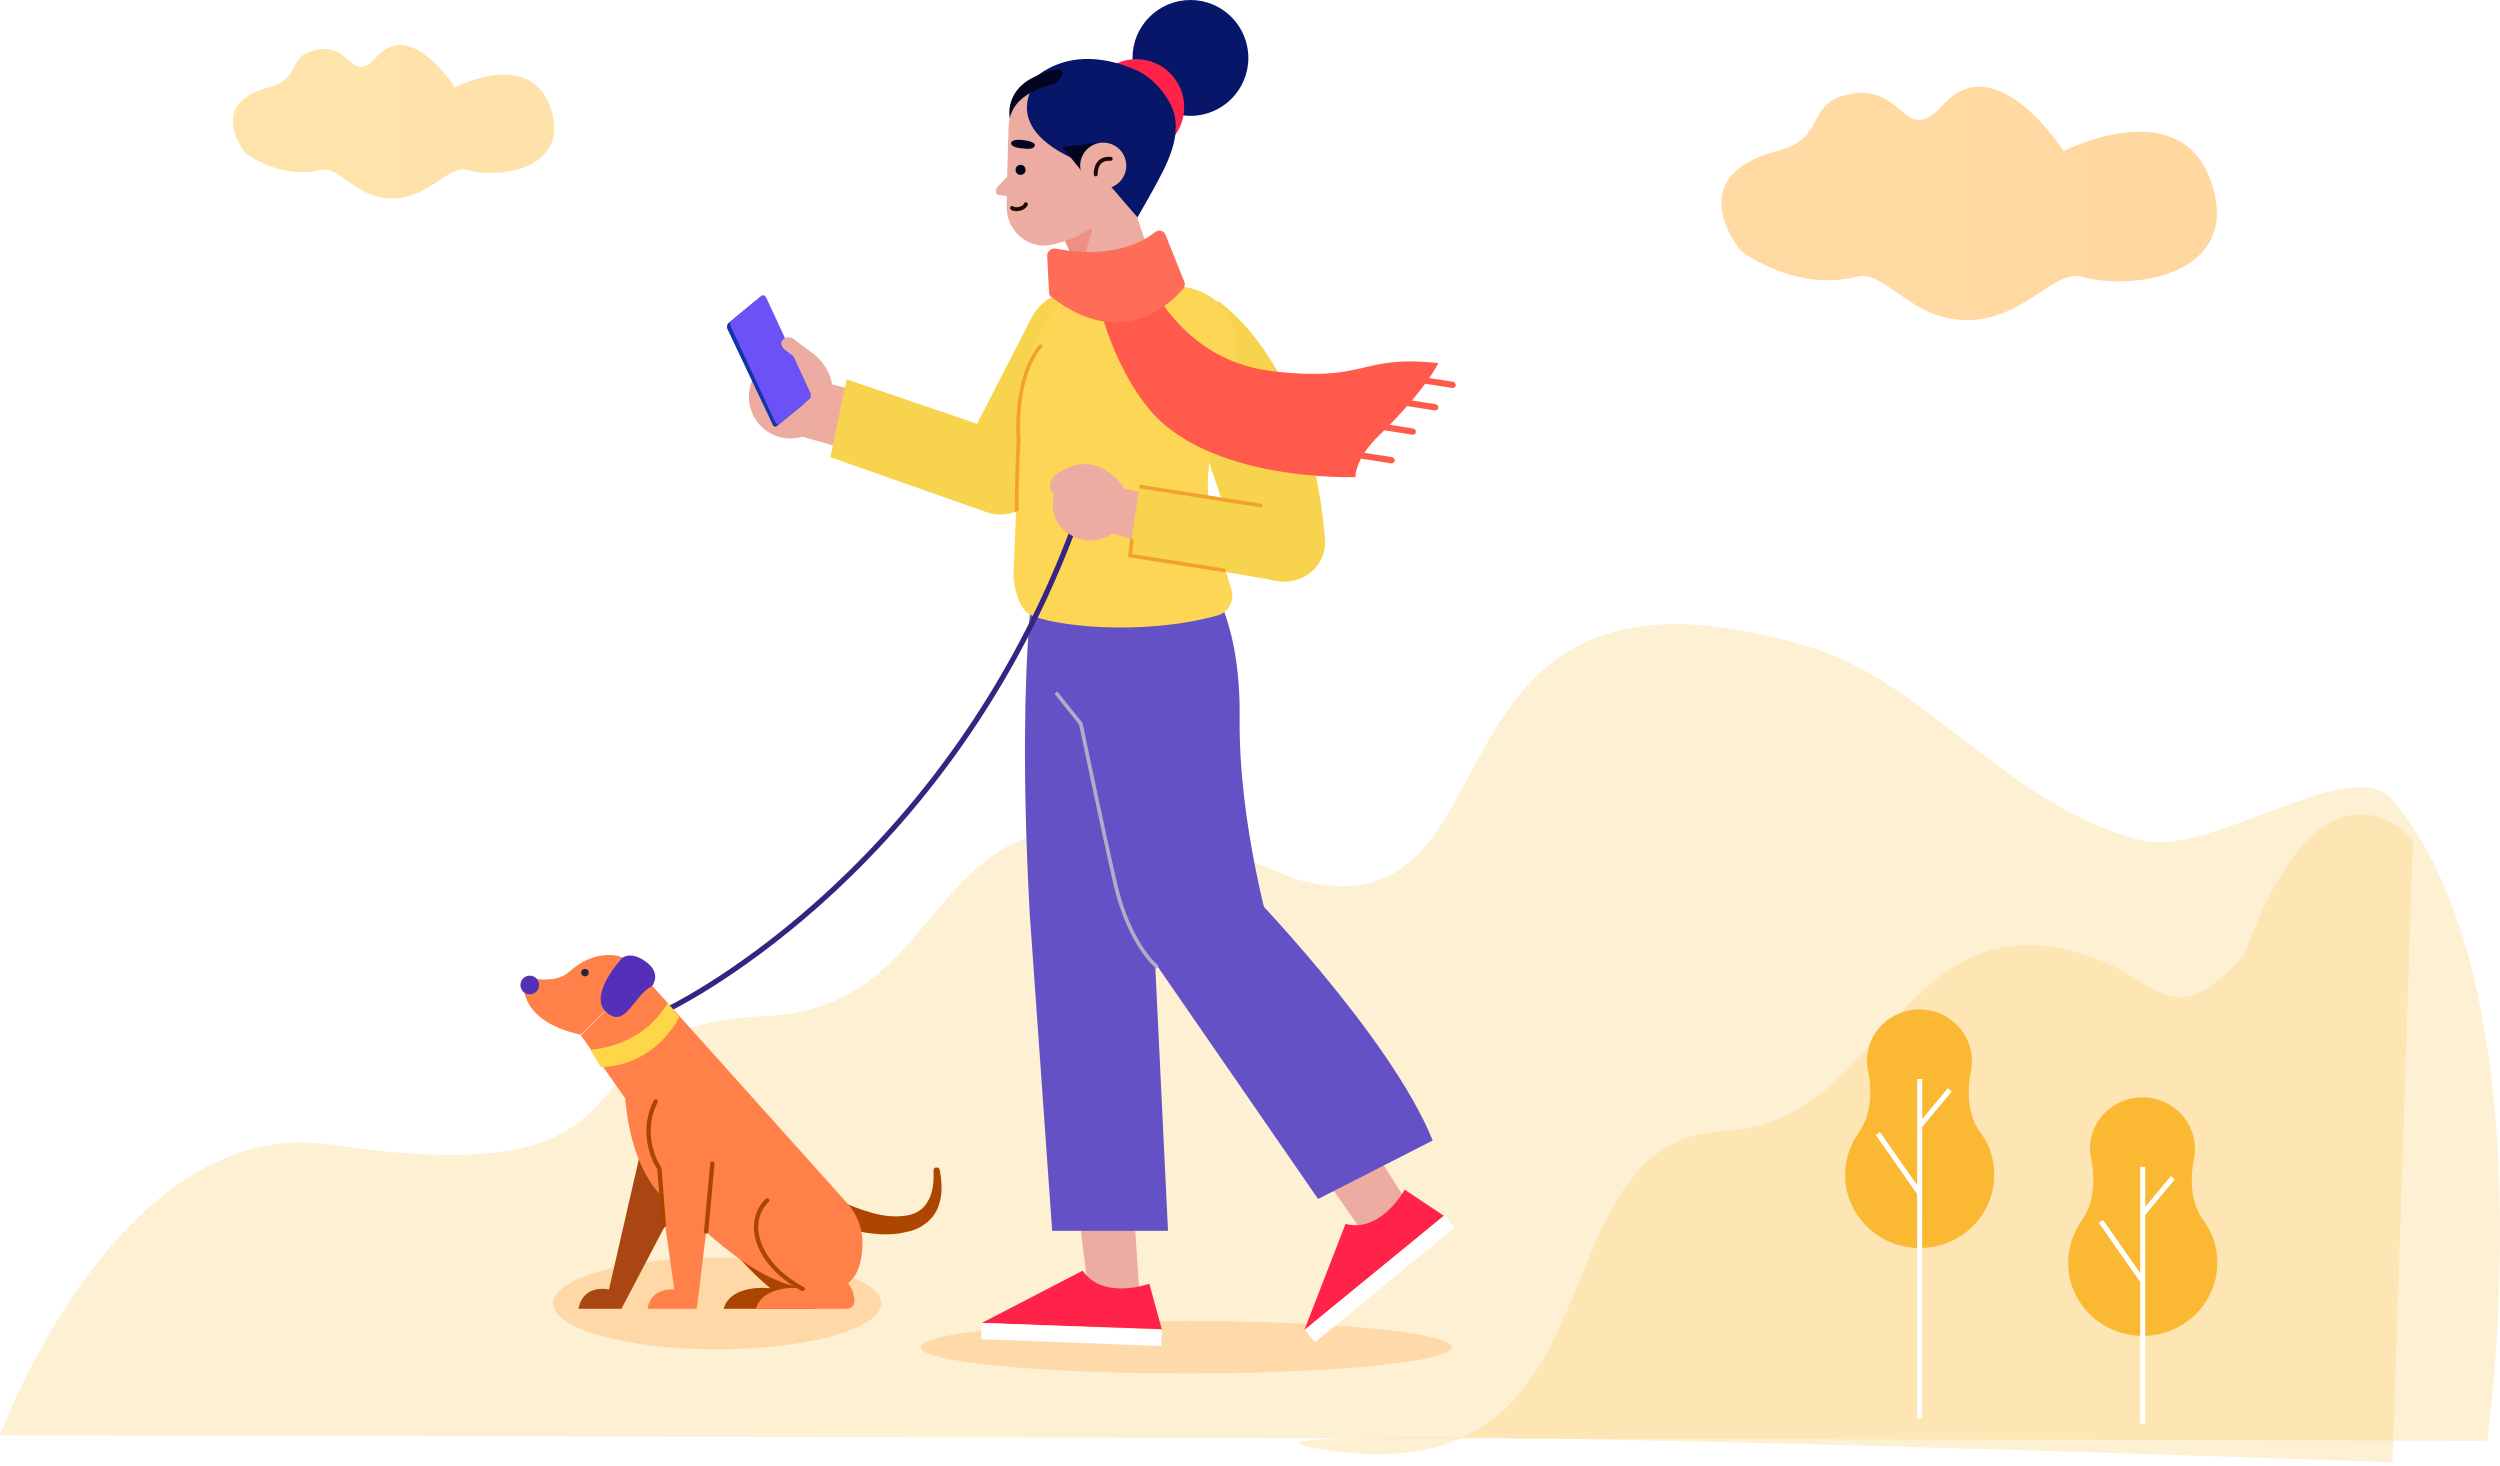 <svg width="370" height="217" viewBox="0 0 370 217" fill="none" xmlns="http://www.w3.org/2000/svg">
<path opacity="0.287" d="M49.014 169.405C102.24 177.362 79.912 151.846 113.033 150.399C146.589 148.953 132.446 104.718 191.762 130.113C227.1 139.88 206.907 77.37 267.974 95.805C285.167 100.995 297.52 119.676 317.094 124.392C327.284 126.847 348.087 111.263 354.105 118.39C377.587 146.199 368.109 213.237 368.109 213.237L0 212.418C0 212.418 17.484 164.703 49.014 169.405Z" fill="#FACA65"/>
<path opacity="0.287" d="M195.058 214.418C241.975 222.375 225.88 168.851 255.076 167.405C278.072 166.28 280.925 135.563 305.09 140.396C320.095 143.397 320.095 154.401 332.098 141.397C344.102 108.387 357.106 124.392 357.106 124.392L354.105 216.419C354.105 216.419 167.264 209.717 195.058 214.418Z" fill="#FACA65"/>
<path d="M326.322 180.913C326.322 180.874 326.322 180.913 326.322 180.913C326.283 180.835 326.243 180.796 326.203 180.757C323.654 177.483 324.451 172.69 324.69 171.638C324.69 171.56 324.729 171.521 324.729 171.443V171.405C324.809 170.937 324.849 170.469 324.849 170.002C324.849 165.832 321.384 162.403 317.083 162.403C312.821 162.403 309.317 165.793 309.317 170.002C309.317 170.469 309.356 170.937 309.476 171.405V171.443C309.476 171.521 309.516 171.56 309.516 171.638C309.755 172.729 310.511 177.522 308.002 180.757C307.963 180.796 307.963 180.835 307.923 180.874C307.923 180.874 307.923 180.874 307.923 180.913C306.768 182.627 306.091 184.692 306.091 186.914C306.091 192.876 311.029 197.708 317.123 197.708C323.216 197.708 328.154 192.876 328.154 186.914C328.194 184.692 327.517 182.627 326.322 180.913Z" fill="#FAB833"/>
<path d="M317.123 172.696V210.708" stroke="white" stroke-width="0.755"/>
<path d="M310.936 180.768L317.114 189.594" stroke="white" stroke-width="0.755"/>
<path d="M321.582 174.304L317.169 179.6" stroke="white" stroke-width="0.755"/>
<path d="M293.313 167.909C293.313 167.87 293.313 167.909 293.313 167.909C293.273 167.831 293.233 167.792 293.193 167.753C290.644 164.48 291.441 159.687 291.68 158.634C291.68 158.557 291.72 158.518 291.72 158.44V158.401C291.799 157.933 291.839 157.465 291.839 156.998C291.839 152.828 288.374 149.399 284.073 149.399C279.812 149.399 276.307 152.789 276.307 156.998C276.307 157.465 276.347 157.933 276.466 158.401V158.44C276.466 158.518 276.506 158.557 276.506 158.634C276.745 159.726 277.502 164.519 274.993 167.753C274.953 167.792 274.953 167.831 274.913 167.87C274.913 167.87 274.913 167.87 274.913 167.909C273.758 169.623 273.081 171.689 273.081 173.91C273.081 179.872 278.019 184.704 284.113 184.704C290.206 184.704 295.145 179.872 295.145 173.91C295.184 171.689 294.507 169.623 293.313 167.909Z" fill="#FAB833"/>
<path d="M284.114 159.693L284.104 209.917" stroke="white" stroke-width="0.755"/>
<path d="M277.926 167.764L284.104 176.59" stroke="white" stroke-width="0.755"/>
<path d="M288.573 161.3L284.16 166.596" stroke="white" stroke-width="0.755"/>
<path opacity="0.655" fill-rule="evenodd" clip-rule="evenodd" d="M47.396 25.152C41.432 26.659 36.319 22.63 36.319 22.63C36.319 22.63 30.353 15.394 39.803 12.932C42.316 12.277 42.94 11.064 43.527 9.924C44.037 8.934 44.518 7.999 46.183 7.531C49.065 6.722 50.467 7.93 51.594 8.901C52.807 9.946 53.7 10.715 55.776 8.395C60.878 2.696 67.308 12.932 67.308 12.932C67.308 12.932 78.547 7.087 81.499 15.987C84.451 24.888 74.234 26.57 69.026 25.152C67.81 24.821 66.568 25.654 65.061 26.664C63.239 27.884 61.032 29.364 58.017 29.364C55.025 29.364 53.003 27.907 51.317 26.692C49.898 25.669 48.717 24.818 47.396 25.152ZM274.712 40.96C265.518 43.253 257.635 37.123 257.635 37.123C257.635 37.123 248.437 26.11 263.005 22.364C266.88 21.368 267.842 19.522 268.747 17.787C269.533 16.28 270.275 14.857 272.842 14.146C277.284 12.914 279.446 14.753 281.183 16.23C283.053 17.82 284.431 18.991 287.632 15.461C295.497 6.787 305.41 22.364 305.41 22.364C305.41 22.364 322.737 13.47 327.287 27.014C331.838 40.558 316.088 43.119 308.059 40.96C306.184 40.456 304.269 41.723 301.945 43.261C299.137 45.117 295.734 47.369 291.086 47.369C286.474 47.369 283.356 45.152 280.756 43.303C278.568 41.747 276.748 40.452 274.712 40.96Z" fill="url(#paint0_linear_1_262)"/>
<g opacity="0.288" filter="url(#filter0_f_1_262)">
<ellipse cx="175.557" cy="199.394" rx="39.328" ry="3.884" fill="#FFA446"/>
</g>
<path d="M161.158 191.835L159.222 176.072L167.703 177.454L168.809 194.048L160.697 192.296L161.158 191.835Z" fill="#ECACA1"/>
<path d="M170.1 189.992C170.1 189.992 163.278 192.48 160.236 188.056L145.302 195.799L171.943 196.721L170.1 189.992Z" fill="#FF234A"/>
<path d="M145.21 198.196L171.851 199.21L171.943 196.813L145.302 195.799L145.21 198.196Z" fill="white"/>
<path d="M153.875 80.016C153.875 80.016 150.188 94.304 152.4 135.234L155.719 182.156H172.865L167.979 80.753L153.875 80.016Z" fill="#6451C5"/>
<path d="M202.364 183.354L193.238 170.264L200.52 165.747L209.554 179.943L202.364 184V183.354Z" fill="#ECACA1"/>
<path d="M207.895 176.072C207.895 176.072 204.392 182.525 199.138 181.142L193.053 196.813L213.703 179.943L207.895 176.072Z" fill="#FF234A"/>
<path d="M194.621 198.657L215.27 181.695L213.795 179.851L193.146 196.813L194.621 198.657Z" fill="white"/>
<path d="M177.751 84.441C177.751 84.441 183.651 90.064 183.466 106.196C183.282 122.328 188.352 139.106 188.352 139.106L169.823 141.042C169.823 141.042 159.314 119.01 155.811 85.823L177.751 84.441Z" fill="#6451C5"/>
<path d="M184.112 131.086C184.112 131.086 205.683 153.118 212.043 168.789L195.082 177.454L170.007 141.134L184.112 131.086Z" fill="#6451C5"/>
<path d="M171.298 143.162C171.298 143.162 167.242 139.936 165.122 131.086C163.094 122.236 159.959 107.118 159.959 107.118L156.272 102.509" stroke="#B2ACC7" stroke-width="0.55"/>
<circle cx="176.184" cy="8.573" r="8.573" fill="#081669"/>
<circle cx="168.164" cy="15.856" r="7.098" fill="#FF234A"/>
<path d="M157.747 34.2L161.342 45.078L171.298 41.022L165.767 24.705L157.747 34.2Z" fill="#ECACA1"/>
<path d="M159.867 40.561C159.775 40.377 161.711 33.739 161.711 33.739L157.563 35.583L159.867 40.561Z" fill="#ED9083"/>
<path d="M154.705 11.615C154.705 11.615 149.543 12.445 149.266 18.99C149.266 18.99 149.082 23.691 148.989 30.513C148.897 34.108 152.124 36.966 155.627 36.228C157.747 35.767 160.144 34.846 162.264 33.186L165.214 30.421C172.22 22.585 165.767 10.14 155.442 11.523C155.258 11.523 154.981 11.523 154.705 11.615Z" fill="#ECACA1"/>
<path d="M150.188 24.982L147.699 27.563C147.238 27.932 147.33 28.854 147.791 28.854L150.096 29.13V24.982H150.188Z" fill="#ECACA1"/>
<path d="M151.478 20.741C151.478 20.741 149.727 20.465 149.635 21.202C149.635 21.202 149.543 21.756 151.017 21.94C152.492 22.124 152.953 22.032 153.138 21.571C153.322 21.11 152.308 20.834 151.478 20.741Z" fill="#03041F"/>
<circle cx="151.047" cy="25.141" r="0.738" transform="rotate(-10.748 151.047 25.141)" fill="#03041F"/>
<path d="M149.795 30.781C150.163 31.15 151.546 30.965 151.823 30.228" stroke="#1D0A05" stroke-width="0.586" stroke-linecap="round" stroke-linejoin="round"/>
<path d="M161.619 23.23C161.619 23.23 164.661 7.467 151.017 13.828C151.017 13.828 156.272 5.162 168.256 10.417C170.745 11.523 173.326 14.565 173.879 17.238C174.617 21.571 172.22 25.351 168.348 32.172L163.739 26.826C163.555 25.904 161.619 23.23 161.619 23.23Z" fill="#081669"/>
<path d="M166.043 18.621L163.278 25.166C145.855 19.727 153.783 11.523 153.783 11.523C153.783 11.523 167.887 7.283 166.043 18.621Z" fill="#081669"/>
<path d="M157.194 21.756L160.328 25.627L162.725 21.11L157.194 21.756Z" fill="#03041F"/>
<path d="M156.272 12.353C156.272 12.353 150.28 13.367 149.45 17.515C149.45 17.515 148.436 12.998 154.06 10.97C159.591 8.85 156.272 12.353 156.272 12.353Z" fill="#03041F"/>
<circle cx="163.278" cy="24.521" r="3.411" fill="#ECACA1"/>
<path d="M162.172 25.812C162.172 25.812 161.987 23.323 164.384 23.507" stroke="#1D0A05" stroke-width="0.586" stroke-linecap="round" stroke-linejoin="round"/>
<path d="M180.24 44.525C180.24 44.525 193.975 53.282 196.096 79.739C196.372 82.874 194.16 85.547 191.025 86.008C188.075 86.469 184.296 84.625 183.466 81.767L174.248 54.573L180.24 44.525Z" fill="#F8D44E"/>
<path d="M152.492 47.383L142.444 66.926C141.062 70.06 142.352 73.655 145.302 75.314C148.436 76.974 152.4 75.775 154.06 72.641L165.306 53.743C166.965 50.701 166.228 47.014 163.555 44.801C160.052 41.759 154.428 43.05 152.492 47.383Z" fill="#F8D44E"/>
<circle cx="117.002" cy="58.721" r="6.176" fill="#ECACA1"/>
<path d="M115.803 52.729C115.803 52.729 116.08 50.24 119.03 51.531C121.519 52.637 125.022 56.509 122.164 61.948L115.803 52.729Z" fill="#ECACA1"/>
<path d="M135.346 60.012L121.703 56.509L118.661 64.621L133.318 68.769L135.346 60.012Z" fill="#EDAC9F"/>
<path d="M149.911 64.529L125.298 56.14L122.901 67.663L145.671 75.683C149.174 77.158 153.23 75.038 153.875 71.258C154.52 68.308 152.769 65.451 149.911 64.529Z" fill="#F8D44E"/>
<path d="M119.03 59.735L114.973 63.054C114.789 63.238 114.42 63.146 114.328 62.777L107.691 48.765C107.507 48.397 107.599 48.028 107.783 47.843L111.839 44.525C112.024 44.34 112.392 44.433 112.484 44.801L119.122 58.813C119.306 59.09 119.214 59.459 119.03 59.735Z" fill="#0F35A9"/>
<path d="M119.767 59.09L115.434 62.685C115.158 62.87 114.881 62.777 114.697 62.409L108.152 48.304C107.967 47.936 108.06 47.567 108.336 47.383L112.669 43.787C112.945 43.603 113.222 43.695 113.406 44.064L119.951 58.168C120.044 58.445 120.044 58.906 119.767 59.09Z" fill="#6C51F7"/>
<path d="M120.689 54.757L120.781 52.729L117.462 50.148C117.002 49.779 116.264 49.872 115.895 50.24C115.619 50.517 115.434 50.978 115.987 51.623L120.412 55.034" fill="#ECACA1"/>
<path d="M156.088 45.816C154.06 48.673 150.741 54.573 150.649 62.501C150.649 62.685 150.649 62.962 150.649 63.146C150.833 64.898 150.28 78.08 150.003 84.902C149.911 86.653 150.833 90.064 152.308 90.894C155.442 92.645 168.993 94.212 180.24 91.078C181.807 90.617 182.729 88.958 182.268 87.298C181.07 83.15 176.829 73.286 179.779 65.451C186.877 46.737 180.055 43.327 175.078 42.405C174.432 42.312 172.035 43.788 171.39 43.788L159.591 43.972C158.208 43.88 156.917 44.617 156.088 45.816Z" fill="#FDD656"/>
<path d="M154.152 51.07C154.152 51.07 150.188 54.757 150.741 65.174C150.741 65.174 150.464 70.152 150.464 75.683" stroke="#F3A12D" stroke-width="0.55"/>
<path d="M168.717 38.533C168.717 38.533 173.234 53.19 188.352 54.942C202.548 56.601 201.073 52.453 212.873 53.743C212.873 53.743 211.029 57.707 204.208 64.344C200.428 67.94 200.613 70.613 200.613 70.613C200.613 70.613 178.396 71.443 169.639 60.012C163.37 51.9 161.895 41.483 161.895 41.483L168.717 38.533Z" fill="#FF5A4C"/>
<path d="M214.993 57.431C215.178 57.431 215.454 57.246 215.454 57.062C215.454 56.785 215.362 56.601 215.085 56.509L208.079 55.403C207.803 55.403 207.619 55.495 207.526 55.771C207.526 56.048 207.619 56.232 207.895 56.325L214.993 57.431C214.993 57.431 214.901 57.431 214.993 57.431Z" fill="#FF5A4C"/>
<path d="M212.412 60.749C212.596 60.749 212.873 60.565 212.873 60.381C212.873 60.104 212.781 59.92 212.504 59.828L205.498 58.721C205.222 58.629 205.037 58.813 204.945 59.09C204.945 59.367 205.037 59.551 205.314 59.643L212.412 60.749Z" fill="#FF5A4C"/>
<path d="M209.093 64.345C209.278 64.345 209.554 64.16 209.554 63.976C209.554 63.699 209.462 63.515 209.186 63.423L202.18 62.316C201.903 62.316 201.719 62.409 201.627 62.685C201.627 62.962 201.719 63.146 201.995 63.238L209.093 64.345C209.001 64.345 209.001 64.345 209.093 64.345Z" fill="#FF5A4C"/>
<path d="M205.959 68.585C206.144 68.585 206.42 68.401 206.42 68.216C206.42 67.94 206.328 67.755 206.051 67.663L199.045 66.557C198.769 66.465 198.584 66.649 198.492 66.926C198.492 67.202 198.584 67.387 198.861 67.479L205.959 68.585Z" fill="#FF5A4C"/>
<path d="M156.18 36.782C159.037 37.335 165.951 38.256 170.929 34.385C171.482 33.924 172.22 34.108 172.496 34.753L175.262 41.667C175.446 42.036 175.354 42.405 175.078 42.773C173.326 44.801 166.136 52.084 155.627 43.972C155.35 43.788 155.258 43.511 155.258 43.234L154.981 37.888C154.981 37.242 155.534 36.689 156.18 36.782Z" fill="#FF6C58"/>
<ellipse cx="161.342" cy="74.638" rx="5.531" ry="5.315" fill="#ECACA1"/>
<path d="M156.088 73.379C156.088 73.379 154.244 71.719 156.549 70.06C158.853 68.401 162.817 67.479 166.136 71.996L156.088 73.379Z" fill="#ECACA1"/>
<path d="M164.384 71.904L173.234 73.747L171.298 80.846L163.37 78.633L164.384 71.904Z" fill="#EDAC9F"/>
<path d="M183.743 74.485C183.19 74.3 168.625 71.996 168.625 71.996L167.15 82.228L189.827 86.1L183.743 74.485Z" fill="#F8D44E"/>
<path d="M186.785 74.853L168.625 71.996" stroke="#F3A12D" stroke-width="0.55"/>
<path d="M181.346 84.441L167.242 82.228L167.518 79.739" stroke="#F3A12D" stroke-width="0.55"/>
<g opacity="0.32" filter="url(#filter1_f_1_262)">
<ellipse cx="106.126" cy="192.897" rx="24.277" ry="6.797" fill="#FFA446"/>
</g>
<path d="M98.331 149.638C98.331 149.638 138.798 130.812 158.563 78.982" stroke="#372482" stroke-width="0.784"/>
<ellipse cx="161.342" cy="74.638" rx="5.531" ry="5.315" fill="#ECACA1"/>
<path d="M124.143 177.662C125.525 178.307 127.185 178.953 128.752 179.414C130.319 179.875 131.978 180.151 133.545 179.967C135.113 179.875 136.495 179.229 137.233 177.939C138.062 176.648 138.247 174.897 138.155 173.237C138.155 172.961 138.339 172.776 138.616 172.776C138.892 172.776 139.076 172.961 139.076 173.145C139.261 174.067 139.353 174.989 139.353 175.911C139.353 176.832 139.169 177.846 138.8 178.768C138.431 179.69 137.694 180.612 136.864 181.165C136.034 181.81 135.02 182.179 134.006 182.364C132.07 182.824 130.135 182.732 128.291 182.456C126.447 182.179 124.604 181.81 122.76 181.165C121.746 180.796 121.193 179.782 121.561 178.768C121.93 177.754 122.944 177.201 123.958 177.57C123.866 177.57 123.958 177.662 124.143 177.662Z" fill="#AD4600"/>
<path d="M113.541 178.4C113.541 178.4 110.407 175.634 107.181 179.045C103.954 182.456 114.002 190.66 114.002 190.66C114.002 190.66 108.195 189.923 107.089 193.702H120.547C121.101 193.702 121.654 193.241 121.654 192.596C121.654 191.582 121.285 190.66 120.732 189.923L117.782 186.235L113.541 178.4Z" fill="#AB4600"/>
<path d="M94.736 170.748L90.127 190.844C90.127 190.844 86.347 189.923 85.61 193.702H91.97L102.295 174.067L94.736 170.748Z" fill="#A94612"/>
<path d="M95.013 144.199L125.433 178.123C126.908 179.782 127.738 181.995 127.646 184.299C127.553 187.065 126.724 190.291 123.59 190.66C118.058 191.398 112.159 189.923 101.465 179.506C101.465 179.506 93.814 177.293 92.523 162.544L85.978 153.233L95.013 144.199Z" fill="#FF8149"/>
<path d="M118.335 178.4C118.335 178.4 115.201 175.634 111.974 179.045C108.748 182.456 118.796 190.66 118.796 190.66C118.796 190.66 112.988 189.923 111.882 193.702H125.341C125.894 193.702 126.447 193.241 126.447 192.596C126.447 191.582 126.079 190.66 125.525 189.923L122.576 186.235L118.335 178.4Z" fill="#FF8149"/>
<path d="M95.013 144.199C95.013 144.199 93.261 141.342 90.311 141.342C88.467 141.342 86.531 141.802 84.227 143.831C82.014 145.859 77.59 144.568 77.59 144.568C77.59 144.568 75.838 150.929 85.978 153.141L95.013 144.199Z" fill="#FF8149"/>
<path d="M92.063 141.802C92.063 141.802 86.9 147.334 89.758 149.822C92.616 152.311 93.722 147.334 96.487 145.951C96.487 145.951 97.962 144.199 95.75 142.448C93.353 140.604 92.063 141.802 92.063 141.802Z" fill="#5430B8"/>
<circle cx="78.406" cy="145.78" r="1.383" fill="#5430B8"/>
<path d="M88.928 157.935L87.361 155.354C87.822 155.354 95.105 154.893 98.792 148.44L100.544 150.56C96.395 157.935 89.574 157.935 88.928 157.935Z" fill="#FED748"/>
<circle cx="86.579" cy="143.95" r="0.553" fill="#28233C"/>
<path d="M97.594 175.358L99.806 190.844C99.806 190.844 96.303 190.476 95.842 193.702H103.125L105.521 174.067L97.594 175.358Z" fill="#FF8149"/>
<path d="M97.04 163.005C94.367 168.352 97.594 172.961 97.594 172.961L98.239 181.349" stroke="#AB4600" stroke-width="0.643" stroke-linecap="round" stroke-linejoin="round"/>
<path d="M113.541 177.662C113.541 177.662 110.038 180.612 113.265 185.867C115.293 189.093 118.796 190.752 118.796 190.752" stroke="#AB4600" stroke-width="0.643" stroke-linecap="round" stroke-linejoin="round"/>
<path d="M104.507 182.271L105.429 172.223" stroke="#AB4600" stroke-width="0.643" stroke-linecap="round" stroke-linejoin="round"/>
<defs>
<filter id="filter0_f_1_262" x="133.589" y="192.87" width="83.936" height="13.048" filterUnits="userSpaceOnUse" color-interpolation-filters="sRGB">
<feFlood flood-opacity="0" result="BackgroundImageFix"/>
<feBlend mode="normal" in="SourceGraphic" in2="BackgroundImageFix" result="shape"/>
<feGaussianBlur stdDeviation="1.319" result="effect1_foregroundBlur_1_262"/>
</filter>
<filter id="filter1_f_1_262" x="79.209" y="183.46" width="53.833" height="18.874" filterUnits="userSpaceOnUse" color-interpolation-filters="sRGB">
<feFlood flood-opacity="0" result="BackgroundImageFix"/>
<feBlend mode="normal" in="SourceGraphic" in2="BackgroundImageFix" result="shape"/>
<feGaussianBlur stdDeviation="1.319" result="effect1_foregroundBlur_1_262"/>
</filter>
<linearGradient id="paint0_linear_1_262" x1="328.097" y1="6.669" x2="34.461" y2="6.669" gradientUnits="userSpaceOnUse">
<stop stop-color="#FFC36E"/>
<stop offset="1" stop-color="#FED57F"/>
</linearGradient>
</defs>
</svg>
